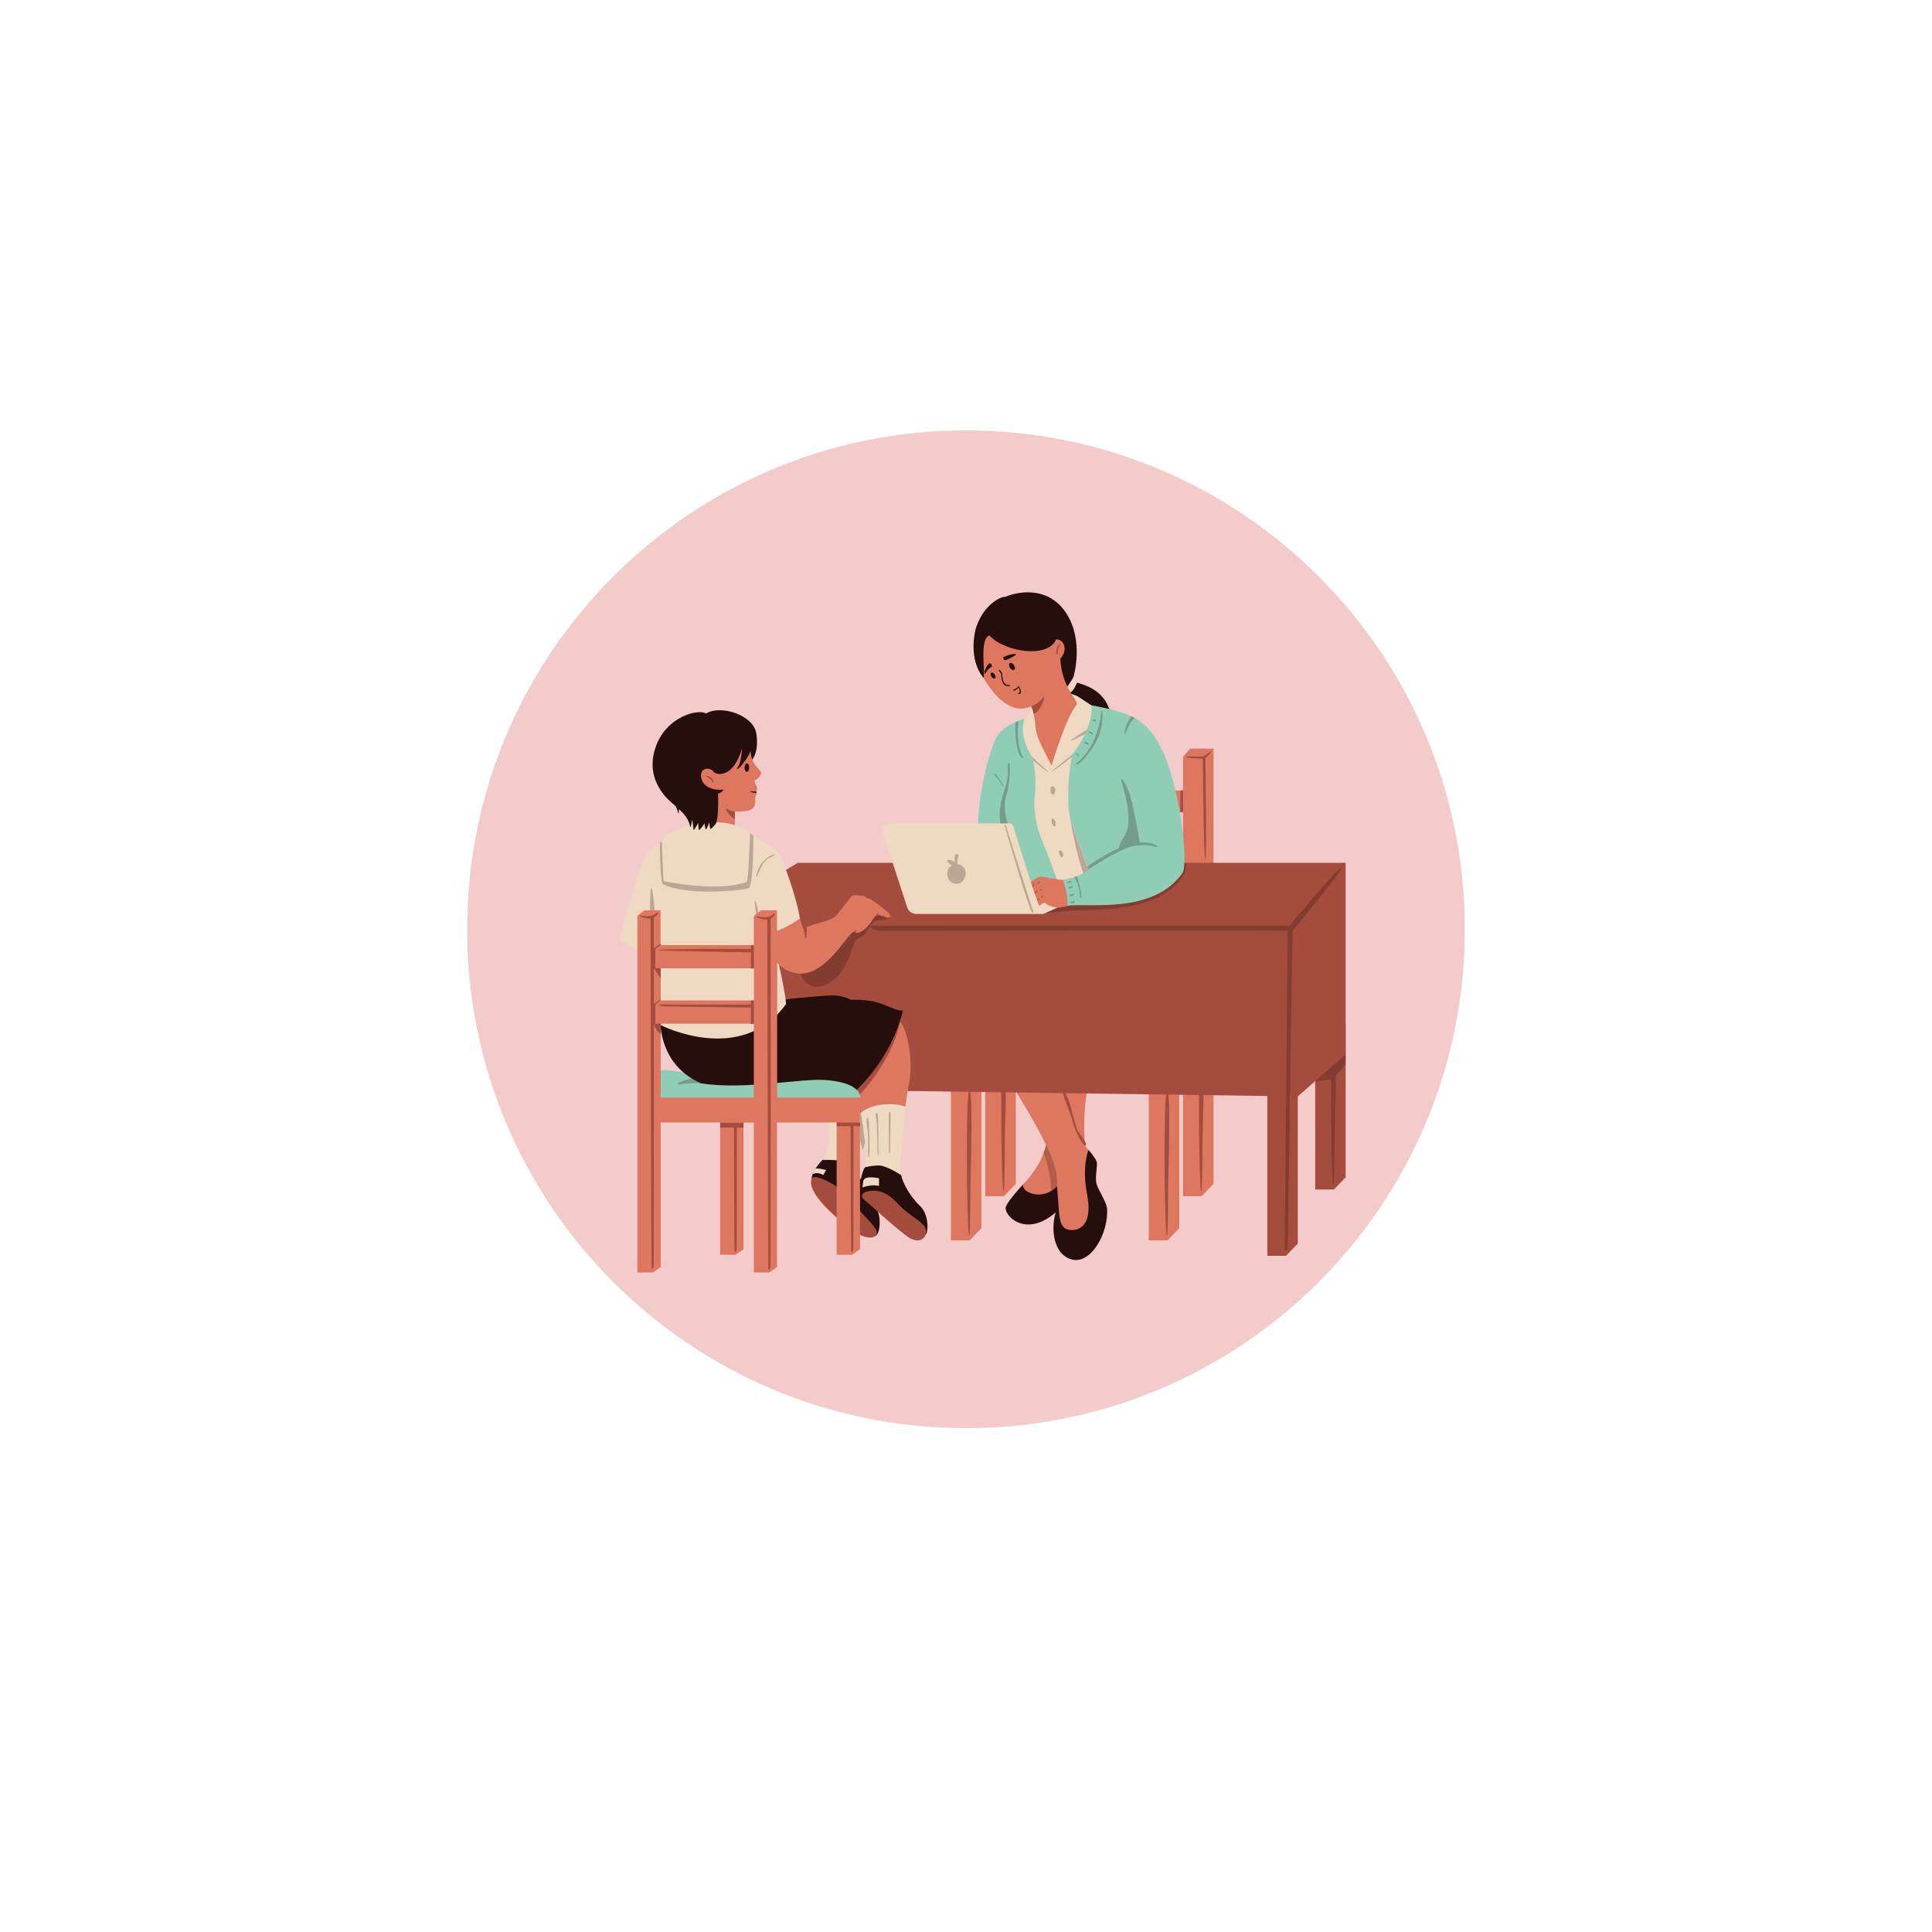 <svg xmlns="http://www.w3.org/2000/svg" xmlns:xlink="http://www.w3.org/1999/xlink" width="500" zoomAndPan="magnify" viewBox="0 0 375 375" height="500" preserveAspectRatio="xMidYMid meet" version="1.0"><defs><clipPath id="88f2197f6d"><path d="M 90.664 83.539 L 284.336 83.539 L 284.336 277.207 L 90.664 277.207 Z M 90.664 83.539 " clip-rule="nonzero"/></clipPath><clipPath id="0ee4ca5ee4"><path d="M 187.5 83.539 C 134.02 83.539 90.664 126.895 90.664 180.375 C 90.664 233.855 134.02 277.207 187.5 277.207 C 240.98 277.207 284.332 233.855 284.332 180.375 C 284.332 126.895 240.98 83.539 187.5 83.539 " clip-rule="nonzero"/></clipPath><clipPath id="bb7525821a"><path d="M 140 167 L 261.215 167 L 261.215 213 L 140 213 Z M 140 167 " clip-rule="nonzero"/></clipPath><clipPath id="2893753f52"><path d="M 166 198 L 261.215 198 L 261.215 244 L 166 244 Z M 166 198 " clip-rule="nonzero"/></clipPath><clipPath id="d7e7f4d3f7"><path d="M 120.387 131 L 212 131 L 212 231 L 120.387 231 Z M 120.387 131 " clip-rule="nonzero"/></clipPath><clipPath id="5bf0ba1c57"><path d="M 126 137 L 261.215 137 L 261.215 243 L 126 243 Z M 126 137 " clip-rule="nonzero"/></clipPath></defs><g clip-path="url(#88f2197f6d)"><g clip-path="url(#0ee4ca5ee4)"><path fill="#f4cbcb" d="M 90.664 83.539 L 284.332 83.539 L 284.332 277.207 L 90.664 277.207 Z M 90.664 83.539 " fill-opacity="1" fill-rule="nonzero"/></g></g><path fill="#8fcdb6" d="M 126.188 208.188 C 126.188 208.188 129.227 206.578 136.07 209.289 C 140.828 211.152 158.562 206.129 162.055 207.539 C 164.055 207.934 165.828 209.965 166.559 211.629 C 166.812 212.168 170.953 215.637 170.953 216.035 C 170.953 216.203 166.418 213.465 165.434 213.691 C 158.281 215.273 127.848 217.5 126.891 214.594 C 125.793 211.293 126.188 208.188 126.188 208.188 Z M 126.188 208.188 " fill-opacity="1" fill-rule="nonzero"/><path fill="#260e0d" d="M 211.297 223.203 C 211.297 223.203 212.676 224.781 212.875 225.543 C 213.07 226.305 212.453 228.676 212.875 229.918 C 213.297 231.16 214.816 233.445 214.871 234.574 C 215.238 239.262 211.691 245.723 207.805 244.398 C 203.922 243.07 204.176 237.398 204.934 235.309 C 198.824 240.559 194.629 235.621 195.25 234.18 C 195.867 232.742 198.57 229.918 198.57 229.918 Z M 167.91 226.559 C 167.348 227.266 167.094 228.961 167.094 228.961 L 166.59 228.086 C 166.363 227.688 165.969 227.07 165.742 226.672 C 165.66 226.531 165.574 226.363 165.461 226.25 C 165.32 226.082 165.125 225.996 164.957 225.855 C 164.504 225.516 164.25 224.98 163.941 224.527 C 163.633 224.078 163.152 223.625 162.59 223.598 C 162.395 223.598 162.195 223.652 162 223.711 C 161.098 223.992 160.367 224.527 159.664 225.121 C 159.664 225.121 157.691 227.07 157.523 228.762 C 157.523 228.762 168.84 240.359 169.965 239.852 C 170.812 239.484 171.094 236.324 170.191 234.801 C 171.77 234.098 179.426 239.852 179.766 239.516 C 180.102 239.176 180.441 235.789 178.496 233.984 C 176.555 232.176 175.117 229.355 174.922 228.086 C 173.824 224.699 168.477 225.855 167.91 226.559 Z M 167.91 226.559 " fill-opacity="1" fill-rule="nonzero"/><path fill="#de7760" d="M 235.539 145.309 L 235.539 174.066 L 229.625 174.066 L 229.625 157.668 L 212.762 157.668 L 212.762 153.438 L 229.625 153.438 L 229.625 146.859 L 231.004 145.309 Z M 191.25 232.176 L 194.883 232.176 L 197.164 229.805 L 197.164 199.832 L 191.25 199.832 Z M 184.578 240.758 L 188.211 240.758 L 190.492 238.387 L 190.492 208.387 L 184.578 208.387 Z M 222.98 240.758 L 226.613 240.758 L 228.895 238.387 L 228.895 208.387 L 222.98 208.387 Z M 229.625 232.176 L 233.258 232.176 L 235.539 229.805 L 235.539 199.832 L 229.625 199.832 Z M 204.258 207.539 C 204.203 207.652 204.117 208.582 204.004 209.91 C 201.754 210.219 197.191 211.855 197.191 211.855 C 197.191 211.855 200.965 217.867 203.047 222.27 C 202.625 223.965 201.5 226.871 198.543 229.945 C 198.43 231.668 202.57 233.051 205.16 230.258 C 205.355 232.203 205.414 233.926 205.527 234.969 C 205.723 236.863 205.863 238.754 208.004 238.754 C 210.145 238.754 212.027 237.059 210.988 231.727 C 209.945 226.391 211.27 223.203 211.27 223.203 C 211.07 222.977 210.82 222.664 210.566 222.328 C 210.426 219.758 210.145 213.859 211.578 209.852 C 213.098 205.59 204.457 207.145 204.258 207.539 Z M 204.258 207.539 " fill-opacity="1" fill-rule="nonzero"/><g clip-path="url(#bb7525821a)"><path fill="#a44c3d" d="M 141.953 201.555 L 140.602 176.129 L 154.848 167.465 L 261.188 167.465 L 261.188 204.66 L 251.895 212.816 L 171.207 211.688 Z M 141.953 201.555 " fill-opacity="1" fill-rule="nonzero"/></g><path fill="#de7760" d="M 176.441 210.246 C 176.188 211.52 175.965 213.098 175.738 214.793 C 167.094 222.949 160.789 217.926 160.676 216.938 C 160.648 216.598 160.621 216.371 160.621 216.371 C 160.621 216.371 160.93 216.258 162.898 214.68 C 164.449 214.086 166.953 213.043 166.953 213.043 C 166.953 212.844 166.926 212.676 166.898 212.504 C 171.992 205.449 172.781 204.012 174.641 198.367 C 175.543 198.648 177.512 204.801 176.441 210.246 Z M 176.441 210.246 " fill-opacity="1" fill-rule="nonzero"/><g clip-path="url(#2893753f52)"><path fill="#a44c3d" d="M 166.336 211.547 C 169.402 208.441 172.754 204.012 174.613 198.367 C 174.754 198.395 173.684 205 166.871 212.504 C 166.785 212.141 166.617 211.828 166.336 211.547 Z M 251.895 211.406 L 245.984 211.406 L 245.984 243.746 L 249.613 243.746 L 251.895 241.379 Z M 261.188 198.535 L 255.273 198.535 L 255.273 230.879 L 258.906 230.879 L 261.188 228.508 Z M 261.188 198.535 " fill-opacity="1" fill-rule="nonzero"/></g><path fill="#260e0d" d="M 205.16 230.23 C 204.82 230.598 204.457 230.906 204.062 231.133 C 203.949 229.27 203.582 226.223 202.543 223.824 C 202.766 223.23 202.934 222.695 203.047 222.242 C 203.074 222.242 205.582 227.07 205.16 230.23 Z M 202.484 177.367 C 202.484 177.367 205.863 176.832 209.859 176.691 C 213.859 176.551 226.164 176.691 229.906 169.496 C 230.188 168.762 230.273 168.082 230.246 167.492 L 206.734 167.492 Z M 202.484 177.367 " fill-opacity="0.247" fill-rule="nonzero"/><path fill="#a44c3d" d="M 167.969 231.359 C 170.98 230.484 172.84 232.094 174.641 234.012 C 176.441 235.93 179.145 237.117 179.68 238.5 C 180.215 239.883 178.695 241.828 176.188 240.051 C 173.684 238.273 169.094 233.953 167.941 233.078 C 166.504 231.949 167.969 231.359 167.969 231.359 Z M 164.758 238.328 C 167.602 240.613 170.023 240.613 170.191 239.402 C 170.359 238.188 167.855 236.465 165.379 233.164 C 162.898 229.836 157.887 227.633 157.523 228.762 C 156.848 230.793 159.297 233.898 164.758 238.328 Z M 233.453 147.254 C 233.453 147.254 233.625 167.266 233.961 166.953 C 234.301 166.645 233.961 147.172 233.961 147.172 C 233.961 147.172 235.312 145.844 235.117 145.789 C 234.918 145.73 233.875 146.832 233.484 146.832 C 233.09 146.832 230.246 146.832 230.246 146.832 C 229.684 147.172 233.453 147.254 233.453 147.254 Z M 229.117 153.41 L 229.117 157.641 L 229.625 157.641 C 229.625 157.641 229.652 153.52 229.625 153.41 Z M 229.117 153.41 " fill-opacity="1" fill-rule="nonzero"/><path fill="#260e0d" d="M 215.492 138.449 C 215.406 138.789 215.07 139.016 214.703 139.07 C 214.367 139.156 214 139.098 213.66 139.043 C 212.254 138.844 210.848 138.734 209.438 138.676 C 208.145 138.648 206.766 138.648 205.637 137.969 C 205.047 137.605 204.598 137.098 204.062 136.645 C 203.555 136.191 202.934 135.797 202.23 135.797 C 201.473 135.77 200.766 136.223 200.062 136.531 C 198.684 137.098 196.965 137.066 195.758 136.164 C 195.277 135.824 194.883 135.348 194.488 134.922 C 193.363 133.68 192.207 132.523 190.855 131.508 C 190.855 131.508 187.902 128.43 189.363 122.109 C 190.801 117.34 194.293 115.758 195.109 115.844 C 198.121 114.602 203.781 113.926 207.074 119.203 C 210.367 124.48 208.426 131.141 208.426 131.141 C 208.426 131.141 208.145 132.215 209.043 132.496 C 209.945 132.777 213.805 133.68 215.152 137.238 C 215.324 137.66 215.633 138.027 215.492 138.449 Z M 136.125 210.277 C 144.461 211.602 155.637 209.262 160.281 209.629 C 163.434 209.883 165.406 210.586 166.309 211.574 C 169.77 208.074 173.598 202.91 175.262 196.164 C 173.035 196.25 171.234 193.793 165.238 194.078 C 165.238 194.078 163.379 193.004 160.648 193.23 C 157.918 193.457 151.328 193.879 149.246 194.613 L 128.215 198.93 C 128.242 198.93 128.188 206.918 136.125 210.277 Z M 136.125 210.277 " fill-opacity="1" fill-rule="nonzero"/><path fill="#8fcdb6" d="M 211.859 136.898 C 221.066 138.562 222.953 140.312 225.965 146.352 C 229.344 154.621 230.641 167.746 229.512 169.465 C 223.715 177.621 211.07 175.168 207.16 175.816 C 207.16 175.816 190.266 172.543 189.844 163.625 C 189.422 154.707 192.152 145.254 193.504 142.938 C 194.855 140.625 198.852 139.496 198.852 139.496 L 201.414 138.902 Z M 211.859 136.898 " fill-opacity="1" fill-rule="nonzero"/><g clip-path="url(#d7e7f4d3f7)"><path fill="#efd9c2" d="M 208.398 131.281 C 208.398 131.281 209.016 132.07 209.043 132.496 C 209.043 132.496 208.398 134.16 207.805 134.359 C 207.188 134.555 206.961 133.598 206.961 133.598 C 206.961 133.598 208.312 131.707 208.398 131.281 Z M 200.457 137.633 C 200.457 137.746 198.852 139.523 198.852 139.523 C 198.852 139.523 197.586 142.516 200.148 146.605 C 200.992 147.793 201.105 153.012 200.879 154.199 C 200.656 155.383 200.656 159.137 202.062 162.609 C 203.5 166.078 205.188 170.793 205.188 170.793 C 205.188 170.793 208.793 170.906 211.297 168.703 C 211.297 168.703 208.031 160.973 207.496 157.559 C 206.961 154.172 207.805 146.719 208.258 146.27 C 208.707 145.816 212.312 140.738 211.832 136.898 C 211.832 136.898 209.609 135.457 209.297 135.234 C 208.988 135.008 208.004 134.695 208.004 134.695 Z M 204.426 173.473 L 200.09 171.215 L 196.656 160.352 C 196.543 160.012 196.262 159.816 195.926 159.816 L 172.5 159.816 C 171.656 159.816 171.035 160.66 171.316 161.48 L 176.078 176.098 C 176.328 176.891 177.062 177.398 177.879 177.398 L 202.543 177.398 L 205.273 176.156 Z M 155.27 178.328 C 154.594 174.094 152.004 166.785 151.02 165.516 C 150.035 164.246 145.586 161.82 145.586 161.82 C 145.586 161.82 145.191 161.34 144.965 161.141 C 144.742 160.945 142.602 160.18 142.602 160.18 C 142.602 160.18 137.25 157.922 136.039 158.148 C 134.832 158.375 134.07 158.434 133.844 160.125 C 133.844 160.125 129.82 161.621 128.75 162.496 L 128.469 163.371 C 128.469 163.371 125.906 164.922 125.203 166.191 C 124.527 167.434 120.695 179.316 120.387 182.59 C 120.387 182.59 122.469 184.426 126.328 185.301 L 128.215 198.961 C 128.215 198.961 143.785 207.004 152.566 194.895 C 152.566 192.805 150.145 182.59 150.145 182.59 Z M 175.738 214.793 C 175.008 214.508 174.191 214.398 173.402 214.34 C 170.926 214.199 168.25 214.734 166.477 216.484 C 166.164 216.797 165.883 217.105 165.52 217.332 C 164.363 217.953 163.012 217.191 161.719 216.992 C 161.379 216.938 161.043 216.938 160.703 216.965 C 160.816 217.98 161.016 220.152 160.902 221.82 C 160.816 223.031 159.664 225.148 159.664 225.148 C 159.664 225.148 160.984 225.094 162.363 225.207 C 163.746 225.32 166.59 228.113 166.59 228.113 C 166.277 226.082 167.91 221.789 167.91 221.789 C 168.277 223.004 167.91 226.59 167.91 226.59 C 167.91 226.59 168.98 226.223 170.559 226.223 C 172.133 226.223 174.922 228.113 174.922 228.113 C 174.668 226.926 175.062 220.297 175.738 214.793 Z M 167.434 230.484 C 167.434 230.484 169.207 229.777 170.613 230.199 L 170.613 228.707 C 170.613 228.707 167.828 228.055 167.574 229.184 C 167.547 229.41 167.375 230.258 167.434 230.484 Z M 159.805 228.086 L 160.34 227.098 C 160.34 227.098 159.238 226.758 158.281 226.812 C 158.059 227.152 157.859 227.52 157.719 227.887 C 157.973 227.773 158.93 227.465 159.805 228.086 Z M 159.805 228.086 " fill-opacity="1" fill-rule="nonzero"/></g><path fill="#260e0d" d="M 139.055 159.617 C 138.969 160.012 137.984 160.945 137.898 160.914 C 137.816 160.887 137.645 159.645 137.645 159.645 C 137.645 159.645 137.223 160.973 137.027 160.945 C 136.828 160.914 136.773 159.816 136.773 159.816 C 136.773 159.816 135.816 161.168 135.676 161.113 C 135.535 161.055 135.535 159.73 135.535 159.73 C 135.535 159.73 134.719 161.199 134.633 161.113 C 134.547 161.055 134.633 160.266 134.324 159.137 C 134.324 159.137 134.125 160.719 133.957 160.52 C 133.73 158.629 131.789 157.078 131.789 157.078 C 131.789 157.078 131.762 157.895 131.676 157.895 C 131.594 157.895 131.48 156.766 130.945 156.285 C 130.41 155.809 125.117 152.055 127.117 145.449 C 129.113 138.844 135.871 137.547 137.027 138.508 C 139.844 136.73 146.234 138.762 146.797 142.344 C 147.359 145.93 146.035 147.398 146.035 147.398 " fill-opacity="1" fill-rule="nonzero"/><g clip-path="url(#5bf0ba1c57)"><path fill="#260e0d" d="M 218.984 160.039 C 219.152 157.867 218.844 155.555 217.66 151.547 C 217.379 150.531 218.25 151.547 219.098 153.664 C 219.855 155.555 221.012 162.156 221.234 163.539 C 224.5 163.398 224.895 164.473 224.586 164.414 C 224.25 164.359 222.586 163.738 219.883 164.246 C 217.211 164.781 211.297 168.734 211.297 168.734 C 210.961 169.016 210.621 169.27 210.254 169.496 C 209.043 165.996 208.145 161.395 207.695 158.688 C 208.453 161.762 210.395 166.617 211.043 168.195 C 211.043 168.195 214.086 165.996 217.18 164.613 C 217.352 163.031 218.812 162.215 218.984 160.039 Z M 218.504 142.23 C 218.703 141.809 218.871 141.355 219.066 140.934 C 219.348 140.34 219.773 139.805 220.277 139.383 C 220.055 139.27 219.828 139.129 219.574 139.016 C 218.844 139.973 218.391 141.16 218.25 142.344 C 218.363 142.43 218.449 142.316 218.504 142.23 Z M 208.875 148.188 C 208.453 148.668 209.469 148.527 210.566 147.113 C 211.664 145.703 213.27 143.84 213.773 141.102 C 214.281 138.367 213.859 137.574 213.773 138.168 C 213.773 138.195 213.297 144.855 208.875 148.188 Z M 209.438 146.859 C 209.469 146.777 209.469 146.691 209.41 146.605 C 209.355 146.523 209.297 146.465 209.242 146.41 C 209.129 146.297 209.016 146.184 208.875 146.098 C 208.594 146.324 209.438 146.859 209.438 146.859 Z M 210.48 144.094 C 210.566 144.406 211.156 144.547 211.438 144.547 C 211.41 144.434 211.297 144.348 211.184 144.266 C 211.043 144.18 210.395 143.699 210.48 144.094 Z M 212.059 142.516 C 212.113 142.484 212.141 142.43 212.113 142.375 C 212.086 142.316 212.059 142.289 212 142.23 C 211.805 142.062 211.523 141.949 211.242 142.008 L 211.242 142.062 C 211.438 142.23 211.664 142.402 211.918 142.484 C 211.973 142.516 212.027 142.543 212.059 142.516 Z M 212.676 140.004 C 212.734 139.973 212.789 139.918 212.762 139.863 C 212.762 139.832 212.703 139.777 212.676 139.777 C 212.48 139.637 212.199 139.609 211.973 139.75 L 211.945 139.805 C 212.113 139.918 212.281 139.973 212.48 140.031 C 212.562 140.031 212.621 140.031 212.676 140.004 Z M 210.566 142.516 C 210.707 142.23 210.82 141.949 210.961 141.641 C 210.145 142.148 207.805 143.559 207.777 143.758 C 207.777 143.926 209.637 142.996 210.566 142.516 Z M 208.059 146.918 C 208.117 146.664 208.172 146.492 208.227 146.383 C 208.172 146.492 204.117 149.598 204.117 149.797 C 204.117 149.965 207.102 147.652 208.059 146.918 Z M 203.414 149.797 C 203.469 149.656 200.402 147.113 200.316 146.859 C 200.402 147.059 200.516 147.34 200.57 147.652 C 201.555 148.441 203.387 149.91 203.414 149.797 Z M 198.57 147 C 197.023 144.207 197.699 139.945 197.699 139.945 L 197.109 140.199 C 197.109 140.199 196.938 141.922 197.332 144.547 C 197.699 147.145 198.797 147.512 198.57 147 Z M 194.012 151.629 C 194.207 151.883 194.516 152.59 194.797 152.703 C 194.797 152.477 194.656 152.25 194.516 152.055 C 194.094 151.406 193.672 150.785 193.195 150.191 C 193.137 150.133 193.082 150.051 192.969 150.051 C 192.969 150.219 193.055 150.359 193.137 150.5 C 193.449 150.867 193.73 151.234 194.012 151.629 Z M 194.293 155.777 C 194.039 157.051 193.898 158.797 194.207 159.816 L 195.617 159.816 C 195.109 158.32 194.77 156.062 195.305 154.453 C 195.98 152.449 196.094 149.176 195.953 148.328 C 195.758 147.82 195.559 147.906 195.617 149.91 C 195.699 151.914 194.797 153.266 194.293 155.777 Z M 195.051 160.438 C 195.082 160.633 199.809 176.859 200.344 177.113 C 200.879 177.367 200.289 176.156 200.289 176.156 C 200.289 176.156 195.391 160.832 195.305 160.438 C 195.25 160.039 194.941 159.816 195.051 160.438 Z M 145.586 161.789 C 145.586 161.789 145.277 170.738 144.965 171.188 C 139.418 173.219 128.891 171.133 128.805 170.961 C 128.723 170.793 128.469 163.344 128.469 163.344 C 128.469 163.344 128.328 163.426 128.074 163.598 C 128.074 163.598 128.102 170.879 128.637 171.613 C 133.254 173.898 143.98 172.965 145.418 172.344 C 146.176 171.047 146.234 164.695 146.234 162.156 C 145.84 161.93 145.586 161.789 145.586 161.789 Z M 136.574 209.289 C 134.859 208.695 131.086 210.219 131.535 210.445 C 131.988 210.645 133.816 210.023 136.125 210.305 C 136.125 210.277 138.293 209.883 136.574 209.289 Z M 168.332 233.363 C 167.602 232.742 167.375 232.402 167.375 232.402 C 166.645 231.641 167.094 228.93 167.094 228.93 L 166.953 228.676 L 166.953 232.656 C 167.91 233.898 169.684 235.367 170.641 236.098 C 170.586 235.762 170.473 235.422 170.359 235.141 C 170.332 235.141 169.094 234.012 168.332 233.363 Z M 166.953 217.895 L 166.953 221.395 L 167.406 223.285 C 167.688 222.41 167.91 221.789 167.91 221.789 C 167.629 219.336 167.266 216.91 166.953 214.961 Z M 168.727 224.559 C 168.758 224.414 168.758 223.145 168.785 222.75 C 168.785 222.102 168.785 221.453 168.758 220.805 C 168.727 219.531 168.727 218.207 168.531 216.965 C 167.855 216.766 168.391 219.082 168.418 219.531 C 168.504 220.66 168.531 221.82 168.477 222.949 C 168.445 223.512 168.477 224.668 168.727 224.559 Z M 170.332 223.625 C 170.332 223.879 170.359 224.473 170.531 224.301 C 170.531 221.734 170.5 219.168 170.418 216.598 C 170.418 216.43 170.391 216.258 170.277 216.145 C 169.742 215.637 170.078 217.051 170.109 217.164 C 170.191 217.785 170.219 218.402 170.219 219.023 C 170.277 220.551 170.305 222.074 170.332 223.625 Z M 172.668 215.836 C 172.445 215.891 172.527 216.543 172.527 216.684 C 172.527 217.418 172.527 218.148 172.527 218.883 C 172.527 220.352 172.559 221.848 172.559 223.316 C 172.559 223.512 172.5 223.938 172.641 223.852 C 172.781 223.793 172.781 223.598 172.781 223.457 C 172.809 221.113 172.84 218.742 172.867 216.402 C 172.895 216.23 172.895 215.781 172.668 215.836 Z M 126.441 172.43 C 126.129 172.43 126.188 176.691 126.188 176.691 L 127.059 176.691 C 127.059 176.691 126.75 172.43 126.441 172.43 Z M 146.543 174.801 C 146.344 174.828 146.797 177.566 146.797 177.566 L 147.219 177.113 C 147.191 177.113 146.738 174.746 146.543 174.801 Z M 150.203 165.824 C 150.203 165.824 147.473 166.59 146.797 170.031 C 146.852 170.625 147.133 169.465 147.445 168.957 C 147.754 168.449 148.203 167.012 149.387 166.504 C 150.57 165.996 150.512 165.684 150.203 165.824 Z M 207.383 156.371 Z M 207.02 171.328 C 207.02 171.359 207.074 171.359 207.102 171.359 C 207.383 171.387 207.695 171.359 207.945 171.246 C 208.004 171.215 208.059 171.188 208.086 171.133 C 207.777 170.992 207.383 171.105 207.074 171.215 C 207.047 171.273 207.02 171.301 207.02 171.328 Z M 207.582 172.457 C 207.777 172.43 207.977 172.375 208.172 172.262 C 208.34 172.148 208.312 172.008 208.145 171.977 C 207.945 171.949 207.637 172.09 207.496 172.203 C 207.441 172.234 207.355 172.316 207.383 172.375 C 207.383 172.457 207.496 172.457 207.582 172.457 Z M 207.637 173.926 C 207.777 173.953 208.707 173.871 208.453 173.586 C 208.285 173.391 207.637 173.586 207.523 173.758 C 207.496 173.785 207.496 173.84 207.523 173.871 C 207.582 173.926 207.609 173.926 207.637 173.926 Z M 207.805 175.281 C 207.945 175.309 208.762 175.281 208.621 175.027 C 208.512 174.773 207.918 175 207.777 175.082 C 207.723 175.109 207.664 175.168 207.695 175.223 C 207.695 175.254 207.75 175.281 207.805 175.281 Z M 209.777 174.379 C 209.891 174.32 209.891 174.18 209.891 174.066 C 209.859 172.965 209.551 171.922 209.27 170.852 C 209.188 170.594 209.129 170.312 208.988 170.086 C 208.934 170.117 208.48 170.258 208.48 170.258 C 209.27 171.301 209.469 172.629 209.637 173.926 C 209.664 174.094 209.691 174.234 209.777 174.379 Z M 184.777 167.941 C 184.637 168.027 184.496 168.141 184.383 168.254 C 183.988 168.676 183.789 169.297 183.875 169.891 C 183.961 170.453 184.242 170.961 184.719 171.273 C 185.199 171.582 185.816 171.641 186.324 171.414 C 186.465 171.328 186.605 171.246 186.719 171.133 C 187.254 170.652 187.535 169.891 187.422 169.184 C 187.281 168.336 186.578 167.773 185.816 167.719 C 185.789 167.125 185.902 166.559 186.043 165.938 C 185.93 165.797 185.734 165.77 185.562 165.77 C 185.367 166.023 185.312 166.336 185.281 166.645 C 185.281 166.898 185.281 167.125 185.312 167.379 C 185.172 167.207 185 167.098 184.805 167.012 C 184.496 166.871 184.129 166.871 183.82 167.012 C 183.988 167.465 184.355 167.801 184.777 167.941 Z M 204.344 154.227 C 204.598 154.227 204.738 153.973 204.793 153.719 C 204.879 153.352 204.82 152.703 204.344 152.645 C 203.781 152.59 203.895 153.324 203.949 153.691 C 203.949 153.918 204.09 154.199 204.344 154.227 Z M 204.371 158.883 C 203.863 158.855 204.176 159.898 204.285 160.125 C 204.344 160.211 204.398 160.293 204.484 160.352 C 204.566 160.406 204.68 160.438 204.766 160.379 C 204.879 160.324 204.906 160.18 204.934 160.07 C 204.961 159.785 204.793 158.941 204.371 158.883 Z M 205.695 165.062 C 205.328 165.207 205.668 165.938 205.777 166.137 C 205.863 166.305 206.031 166.477 206.203 166.477 C 206.344 166.305 206.398 166.051 206.371 165.824 C 206.344 165.57 206.031 164.922 205.695 165.062 Z M 260.34 168.422 C 259.496 168.562 250.289 179.684 250.289 179.684 C 250.289 179.684 170.277 179.684 169.402 179.684 C 168.531 179.684 168.727 180.645 171.57 180.645 C 174.414 180.645 248.742 180.559 249.953 180.645 C 249.953 180.645 249.332 241.574 249.391 242.309 C 249.445 243.043 249.953 242.535 249.953 241.941 C 249.953 241.32 250.883 180.672 250.883 180.672 C 250.883 180.672 261.188 168.281 260.34 168.422 Z M 169.516 178.977 C 169.629 178.863 169.742 178.781 169.883 178.695 C 170.109 178.609 170.332 178.609 170.586 178.609 C 170.926 178.609 172.246 178.555 172.359 178.133 C 172.359 178.102 172.359 178.074 172.359 178.047 C 171.852 178.047 171.148 177.707 170.754 177.621 C 170.191 177.512 169.824 177.879 169.824 177.879 C 168.164 180.559 166.559 181.52 165.688 180.812 C 164.195 181.688 160.34 189.082 155.328 188.941 C 155.438 189.336 155.551 189.73 155.805 190.039 C 156.426 190.805 157.605 191.648 158.562 191.566 C 160.367 191.395 163.52 190.293 165.461 184.031 C 165.688 183.352 165.883 182.617 166.477 182.195 C 166.699 182.027 166.984 181.941 167.207 181.828 C 168.305 181.262 168.645 179.852 169.516 178.977 Z M 259.242 206.383 L 258.566 206.973 L 255.273 209.883 L 258.371 209.516 C 258.285 217.867 258.512 230.09 258.82 230.004 C 259.074 229.637 259.02 220.578 259.074 219.109 C 259.102 218.32 259.242 213.297 259.273 208.863 L 261.215 206.352 L 261.215 204.66 Z M 259.242 206.383 " fill-opacity="0.247" fill-rule="nonzero"/></g><path fill="#de7760" d="M 200.176 137.098 C 194.996 139.496 190.887 131.508 190.887 131.508 C 191.336 130.973 190.012 123.859 192.066 123.352 C 194.941 126.57 203.527 127.867 204.992 124.086 C 206.594 124.113 207.328 126.172 205.809 127.867 C 206.145 133.539 209.016 135.488 209.016 136.73 C 206.848 139.27 204.117 148.582 204.117 148.582 C 204.117 148.582 202.258 145.195 201.441 143.078 C 200.656 140.934 201.16 139.465 200.176 137.098 Z M 201.781 170.172 C 201.219 170.285 200.062 171.215 200.062 171.215 L 201.695 175.844 C 201.695 175.844 202.625 175.055 202.879 175.281 C 203.75 176.129 205.668 176.41 207.16 175.844 C 207.41 173.758 206.312 170.793 206.312 170.793 C 205.328 170.852 202.371 170.031 201.781 170.172 Z M 172.84 177.879 C 172.418 178.414 171.289 177.766 170.727 177.652 C 170.164 177.539 169.797 177.906 169.797 177.906 C 168.137 180.586 166.531 181.547 165.66 180.84 C 164.141 181.742 160.055 189.617 154.793 188.941 C 153.16 188.742 151.863 187.926 150.852 186.938 L 150.852 213.043 L 166.926 213.043 L 166.926 242.477 L 165.406 243.551 L 162.395 243.551 L 162.395 217.867 L 150.82 217.867 L 150.82 245.922 L 149.301 246.992 L 146.316 246.992 L 146.316 217.895 L 144.316 217.895 L 144.316 242.477 L 142.797 243.551 L 139.785 243.551 L 139.785 217.867 L 128.242 217.867 L 128.242 245.922 L 126.723 246.992 L 123.711 246.992 L 123.711 177.766 L 125.117 176.691 L 128.215 176.691 L 128.215 183.438 C 128.215 183.438 143.473 183.438 146.316 183.438 L 146.316 177.766 L 147.727 176.691 L 150.82 176.691 L 150.82 180.699 C 153.188 179.77 155.242 178.328 155.242 178.328 L 155.945 180.332 C 156.68 179.484 161.125 178.949 162.336 177.68 C 162.73 177.258 164.562 174.828 165.098 174.18 C 165.66 173.531 166.449 173.758 166.84 173.812 C 167.234 173.84 167.855 173.871 168.082 174.18 C 168.277 174.492 168.617 174.293 169.094 174.602 C 169.574 174.914 170.98 175.93 171.207 176.156 C 171.457 176.383 173.035 177.453 172.84 177.879 Z M 146.316 198.703 L 128.242 198.703 L 128.242 213.043 L 146.316 213.043 Z M 146.316 187.953 L 128.242 187.953 L 128.242 194.191 C 128.242 194.191 143.5 194.191 146.344 194.191 L 146.344 187.953 Z M 140.488 153.238 C 140.488 153.238 140.066 153.918 139.363 154.027 C 139.559 157.812 139.055 159.59 139.055 159.59 C 140.91 159.59 142.629 160.152 142.629 160.152 L 142.629 157.527 C 142.629 157.527 143.531 157.613 144.711 157.445 C 147.445 157.133 146.289 154.82 146.711 154.426 C 147.133 154 146.711 153.578 146.711 153.578 C 147.473 152.898 146.402 152.422 146.484 151.434 C 147.246 151.293 148.008 150.164 147.586 149.656 C 147.16 149.148 145.699 147.875 145.699 145.703 C 145.359 146.805 143.98 148.555 143.699 148.836 C 143.445 149.148 142.883 149.43 143.051 149.176 C 143.953 148.074 144.008 145.281 144.008 145.281 C 142.32 151.234 138.883 150.473 138.461 149.738 C 138.039 149.004 135.898 148.781 136.07 150.727 C 136.238 152.676 138.352 153.52 140.488 153.238 Z M 140.488 153.238 " fill-opacity="1" fill-rule="nonzero"/><path fill="#a44c3d" d="M 195.051 220.406 C 194.996 221.875 195.051 230.934 194.797 231.301 C 194.348 231.414 194.039 203.84 194.797 203.137 C 195.559 202.43 195.109 218.941 195.051 220.406 Z M 207.301 213.238 C 206.68 211.855 206.23 211.375 206.312 212.141 C 206.426 212.902 207.75 215.949 208.199 217.727 C 208.652 219.531 209.945 221.934 210.566 222.328 C 211.41 222.41 209.777 220.352 209.27 219.617 C 208.762 218.914 207.891 214.594 207.301 213.238 Z M 202.652 135.262 C 202.457 135.316 202.035 136.277 200.176 137.125 C 200.402 137.633 200.543 138.113 200.656 138.562 C 202.09 138 202.824 135.203 202.652 135.262 Z M 205.668 124.988 C 205.133 125.301 204.879 126.484 205.133 127.047 C 205.301 127.246 205.273 126.906 205.301 126.512 C 205.301 126.344 205.469 125.469 205.668 125.27 C 205.809 125.129 205.891 124.934 205.668 124.988 Z M 201.332 172.852 C 201.273 172.824 200.992 173.051 200.797 173.219 L 200.879 173.473 C 201.191 173.25 201.5 172.91 201.332 172.852 Z M 201.301 174.633 L 201.387 174.855 C 201.613 174.574 201.781 174.348 201.727 174.32 C 201.641 174.293 201.473 174.434 201.301 174.633 Z M 200.879 171.527 C 200.738 171.469 200.344 171.977 200.344 171.977 L 200.402 172.176 C 200.684 171.867 200.938 171.555 200.879 171.527 Z M 202.344 173.926 C 202.258 173.926 202.176 173.98 202.148 174.066 C 202.148 174.094 202.117 174.125 202.117 174.152 C 202.117 174.18 202.148 174.207 202.176 174.207 C 202.203 174.207 202.23 174.207 202.258 174.207 C 202.316 174.18 202.402 174.152 202.43 174.094 C 202.457 174.066 202.457 174.066 202.457 174.039 C 202.457 174.012 202.43 173.98 202.402 173.953 C 202.43 173.926 202.402 173.926 202.344 173.926 Z M 202.289 172.656 C 202.23 172.598 202.148 172.57 202.062 172.598 C 201.977 172.598 201.895 172.656 201.836 172.711 C 201.809 172.742 201.809 172.77 201.836 172.797 C 201.836 172.824 201.867 172.824 201.895 172.824 C 202.035 172.852 202.203 172.77 202.289 172.656 Z M 201.727 171.188 Z M 201.641 171.215 L 201.727 171.215 C 201.695 171.188 201.668 171.188 201.641 171.215 Z M 201.727 171.188 C 201.582 171.188 201.414 171.301 201.387 171.441 C 201.441 171.469 201.527 171.469 201.613 171.441 C 201.668 171.441 201.727 171.414 201.754 171.359 C 201.781 171.301 201.809 171.246 201.781 171.188 C 201.781 171.215 201.754 171.188 201.727 171.188 Z M 150.371 177.285 C 150.176 177.258 149.695 177.848 149.02 177.988 C 148.344 178.133 146.91 177.906 146.91 177.906 C 146.43 177.961 147.867 178.582 148.938 178.469 C 148.938 182.137 149.078 245.527 149.133 246.176 C 149.188 246.824 149.5 246.289 149.555 245.895 C 149.609 245.496 149.582 181.461 149.582 178.328 C 150.258 177.961 150.512 177.312 150.371 177.285 Z M 145.754 184.199 C 142.656 184.172 128.047 184.113 127.734 184.426 C 127.68 184.594 142.629 184.793 145.754 184.848 L 145.754 187.98 L 146.316 187.98 L 146.316 183.465 L 145.754 183.465 Z M 128.242 198.703 L 127.199 198.703 L 127.199 194.953 L 128.242 194.16 C 128.242 193.852 127.145 194.699 126.891 194.895 C 126.891 192.383 126.891 190.012 126.891 187.926 C 127.004 188.121 128.242 189.844 128.242 189.844 L 128.242 187.953 L 127.199 187.953 L 127.199 184.199 L 128.242 183.41 C 128.41 182.789 126.891 184.141 126.891 184.141 C 126.891 184.141 126.891 184.172 126.891 184.199 C 126.891 180.84 126.891 178.609 126.891 178.102 C 127.594 177.766 127.848 177.113 127.707 177.086 C 127.512 177.059 127.031 177.652 126.355 177.793 C 125.68 177.934 124.246 177.707 124.246 177.707 C 123.766 177.766 125.203 178.387 126.273 178.273 C 126.273 181.941 126.414 245.328 126.469 245.977 C 126.523 246.625 126.836 246.09 126.891 245.695 C 126.918 245.441 126.918 218.602 126.918 198.816 C 127.285 199.977 128.355 200.934 128.27 200.68 L 128.27 198.703 Z M 145.754 194.98 C 142.715 194.98 128.496 195.008 128.102 194.98 C 127.68 194.953 128.074 195.289 128.891 195.348 C 129.621 195.375 142.824 195.516 145.754 195.574 L 145.754 198.734 L 146.316 198.734 L 146.316 194.191 L 145.754 194.191 Z M 165.098 217.895 L 162.422 217.895 L 162.422 218.602 L 165.098 218.602 C 165.125 233.109 165.18 242.449 165.207 242.73 C 165.266 243.383 165.574 242.844 165.633 242.449 C 165.66 242.281 165.66 233.051 165.66 218.602 L 166.953 218.602 L 166.953 217.895 Z M 139.785 218.855 L 142.461 218.855 C 142.488 233.25 142.543 242.449 142.574 242.73 C 142.629 243.383 142.938 242.844 142.996 242.449 C 143.023 242.281 143.023 233.223 143.023 218.883 L 144.316 218.883 L 144.316 217.926 L 139.785 217.926 Z M 188.125 211.715 C 187.367 212.422 187.676 239.965 188.125 239.883 C 188.379 239.516 188.324 230.457 188.379 228.988 C 188.438 227.492 188.887 211.012 188.125 211.715 Z M 226.5 211.715 C 225.742 212.422 226.051 239.965 226.5 239.883 C 226.754 239.516 226.699 230.457 226.754 228.988 C 226.84 227.492 227.289 211.012 226.5 211.715 Z M 233.172 203.137 C 232.414 203.84 232.723 231.387 233.172 231.301 C 233.426 230.934 233.371 221.875 233.426 220.406 C 233.484 218.941 233.934 202.43 233.172 203.137 Z M 137.336 150.867 C 137.617 150.953 137.871 151.152 138.066 151.406 C 138.152 151.547 138.238 151.688 138.352 151.801 C 138.379 151.855 138.434 151.883 138.492 151.855 C 138.547 151.828 138.547 151.801 138.52 151.742 C 138.434 151.434 138.266 151.152 138.012 150.926 C 137.758 150.727 137.449 150.586 137.109 150.586 C 137.055 150.613 137.109 150.754 137.168 150.812 C 137.195 150.84 137.25 150.84 137.336 150.867 Z M 155.973 180.332 C 156.172 180.98 156.227 182.195 156.395 182.25 C 156.539 182.309 156.648 180.898 156.566 179.938 C 156.285 180.078 156.086 180.191 155.973 180.332 Z M 166.277 180.5 C 166.164 180.5 165.688 180.84 165.688 180.84 C 165.801 180.926 165.914 180.98 166.023 181.008 C 166.164 180.785 166.363 180.5 166.277 180.5 Z M 170.586 177.113 C 170.531 177.145 170.137 177.621 169.91 177.848 C 170.023 177.766 170.219 177.652 170.473 177.621 C 170.531 177.367 170.613 177.086 170.586 177.113 Z M 171.316 177.848 C 171.375 177.879 171.457 177.906 171.516 177.934 C 171.629 177.766 171.684 177.652 171.629 177.652 C 171.602 177.652 171.457 177.734 171.316 177.848 Z M 142.629 158.996 L 142.629 157.559 C 141.559 157.414 141.109 156.879 140.91 156.992 C 140.742 157.078 141.645 158.461 142.629 158.996 Z M 142.629 158.996 " fill-opacity="1" fill-rule="nonzero"/><path fill="#260e0d" d="M 195.953 133.145 C 194.629 133.398 194.375 131.988 194.348 131.141 C 194.32 130.578 193.926 130.238 193.926 130.238 C 193.699 130.012 194.012 129.898 194.32 130.324 C 194.629 130.746 194.488 131.453 194.742 132.184 C 194.996 132.918 195.586 132.977 195.812 132.977 C 196.008 132.918 196.32 133.059 195.953 133.145 Z M 197.699 133.117 C 197.531 133.566 196.742 133.879 196.684 133.906 C 196.574 133.965 196.629 134.074 196.824 134.047 C 197.023 133.992 197.418 133.82 197.699 133.484 C 197.895 133.711 198.066 134.328 197.812 134.441 C 197.559 134.582 197.531 134.754 197.812 134.727 C 198.656 134.473 197.699 133.117 197.699 133.117 Z M 196.855 130.012 C 197.078 129.871 197.051 129.477 196.824 129.109 C 196.602 128.77 196.234 128.574 196.008 128.715 C 195.785 128.855 195.812 129.25 196.039 129.617 C 196.262 129.984 196.629 130.152 196.855 130.012 Z M 192.406 130.578 C 192.207 130.688 192.238 131.027 192.434 131.34 C 192.633 131.648 192.941 131.789 193.109 131.676 C 193.305 131.562 193.277 131.227 193.082 130.914 C 192.883 130.605 192.602 130.465 192.406 130.578 Z M 195.137 128.148 C 195.363 128.094 196.938 127.387 197.164 127.078 C 197.473 126.652 195.109 127.246 194.77 127.555 C 194.629 127.699 194.91 128.207 195.137 128.148 Z M 192.066 128.742 C 191.785 128.797 191.25 129.785 191.109 130.266 C 190.996 130.746 191.195 130.859 191.25 130.719 C 191.281 130.66 191.758 129.758 192.488 129.418 C 192.66 129.223 192.348 128.684 192.066 128.742 Z M 144.965 148.16 C 144.711 148.16 144.516 148.527 144.516 148.977 C 144.516 149.43 144.711 149.797 144.965 149.797 C 145.219 149.797 145.418 149.43 145.418 148.977 C 145.418 148.527 145.219 148.16 144.965 148.16 Z M 145.613 153.578 C 145.527 153.633 146.203 154 146.879 153.832 C 146.824 153.664 146.711 153.578 146.711 153.578 C 146.262 153.746 145.727 153.52 145.613 153.578 Z M 145.613 153.578 " fill-opacity="1" fill-rule="nonzero"/></svg>